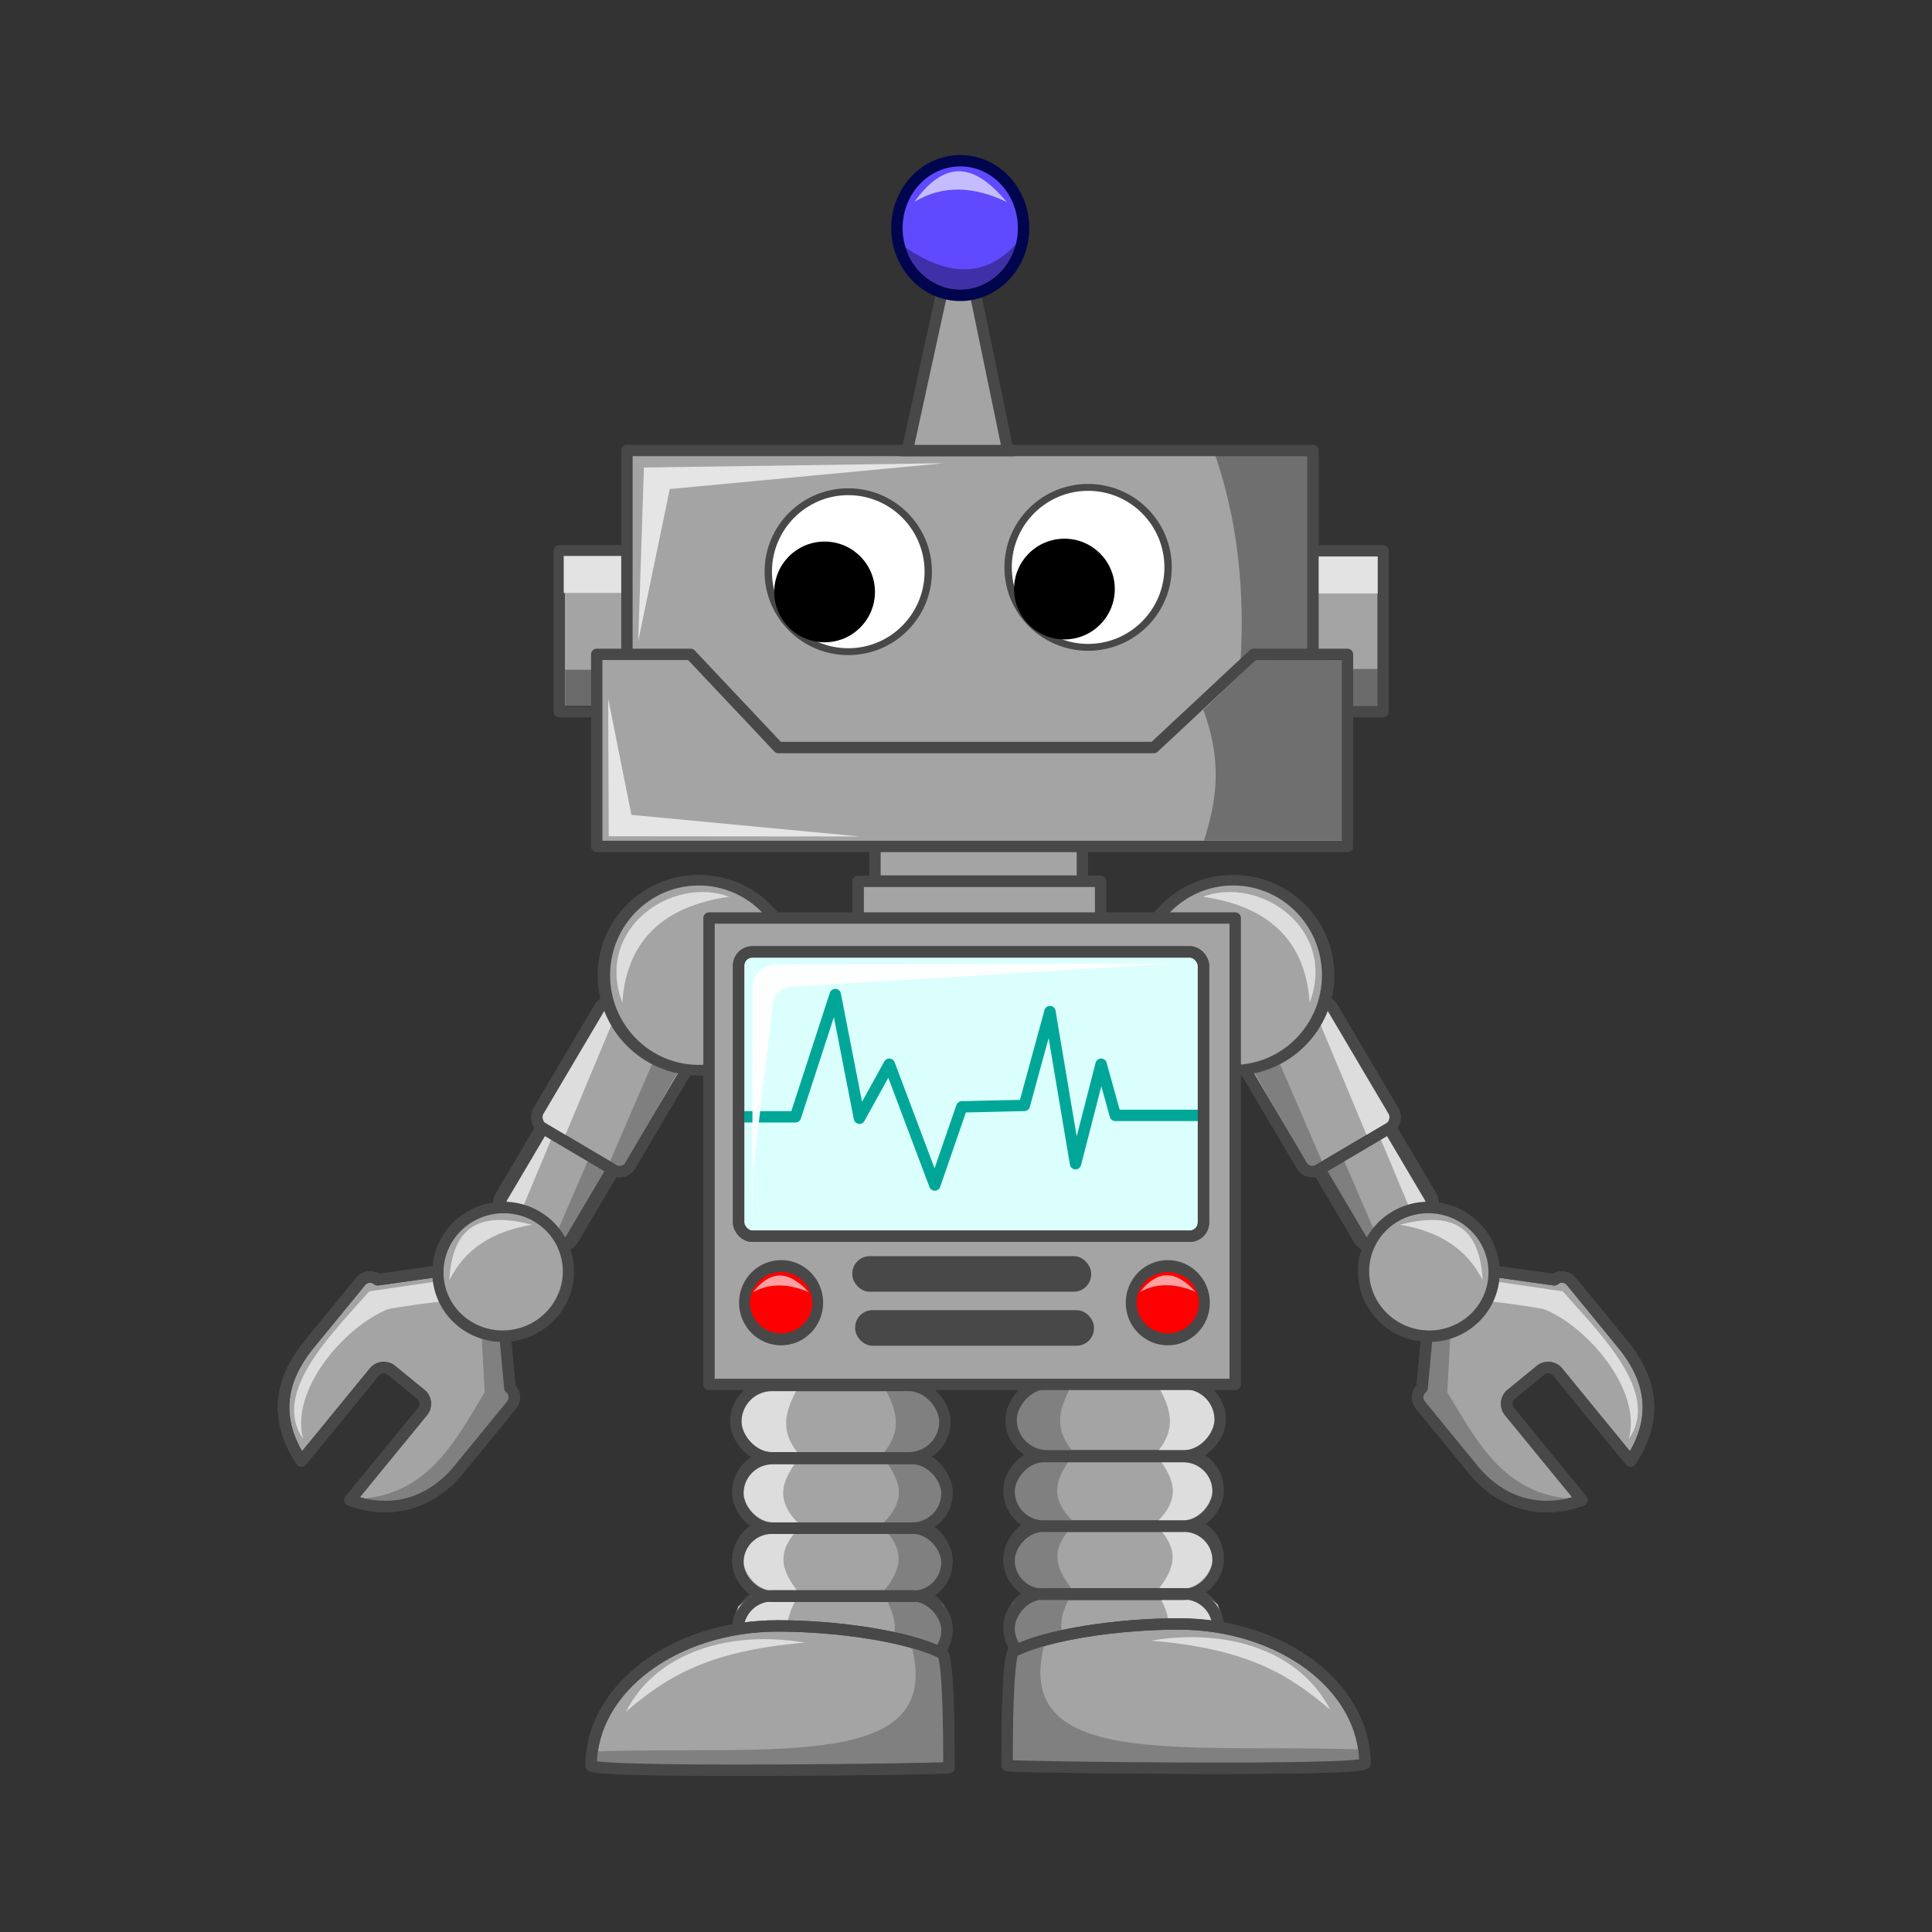 <svg:svg xmlns:dc="http://purl.org/dc/elements/1.1/" xmlns:ns1="http://sodipodi.sourceforge.net/DTD/sodipodi-0.dtd" xmlns:ns2="http://www.inkscape.org/namespaces/inkscape" xmlns:ns4="http://creativecommons.org/ns#" xmlns:rdf="http://www.w3.org/1999/02/22-rdf-syntax-ns#" xmlns:svg="http://www.w3.org/2000/svg" height="476.807" id="svg3644" version="1.1" viewBox="-68.673 -38.339 476.807 476.807" width="476.807" ns1:docname="Cartoon Robot.svg" ns2:version="0.46+devel 22040">
  <svg:rect x="-68.673" y="-38.339" width="476.807" height="476.807" fill="#333333" stroke="none"/>
  <svg:title id="title4427">Cartoon Robot</svg:title>
  <ns1:namedview bordercolor="#666666" borderopacity="1.0" id="base" pagecolor="#ffffff" showgrid="false" ns2:current-layer="layer1" ns2:cx="339.11463" ns2:cy="41.287682" ns2:document-units="mm" ns2:pageopacity="0.0" ns2:pageshadow="2" ns2:window-height="1140" ns2:window-maximized="1" ns2:window-width="1600" ns2:window-x="-4" ns2:window-y="-4" ns2:zoom="0.70710678" />
  <svg:g id="layer1" transform="translate(-201.21 -16.158)" ns2:groupmode="layer" ns2:label="Layer 1">
    <svg:g id="g4392" transform="matrix(-1.403 0 0 1.403 884.58 -240.72)">
      <svg:rect height="23.757" id="rect4394" ry="2.231" style="stroke-linejoin:round;stroke:#484848;stroke-linecap:round;stroke-width:2.312;fill:#a4a4a4" transform="matrix(.861 .509 -.509 .861 0 0)" width="14.475" x="431.12" y="149.06" />
      <svg:path d="m304.15 349.26-0.481 1.222-9.961 23.078 2.091 1.386 13.432-23.71-3.95-1.531-1.131-0.446z" id="path4396" style="opacity:0.63;fill:#6b6b6b" ns1:nodetypes="ccccccc" />
      <svg:path d="m279.17 375.6 0.671-1.129 12.166-20.463 2.352-0.743-10.515 25.14-3.629-2.185-1.045-0.621z" id="path4398" style="opacity:0.63;fill:#ffffff" ns1:nodetypes="ccccccc" />
      <svg:rect height="23.757" id="rect4400" ry="2.231" style="stroke-linejoin:round;stroke:#484848;stroke-linecap:round;stroke-width:2.312;fill:none" transform="matrix(.861 .509 -.509 .861 0 0)" width="14.475" x="431.12" y="149.06" />
      <svg:rect height="25.503" id="rect4402" ry="2.127" style="stroke-linejoin:round;stroke:#484848;stroke-linecap:round;stroke-width:2;fill:#a4a4a4" transform="matrix(.861 .509 -.509 .861 0 0)" width="18.77" x="429.05" y="130.95" />
      <svg:path d="m290.84 352.88 0.671-1.129 12.166-20.463 2.352-0.743-10.515 25.14-3.629-2.185-1.045-0.621z" id="path4404" style="opacity:0.63;fill:#ffffff" ns1:nodetypes="ccccccc" />
      <svg:path d="m313.52 336.7-0.481 1.222-9.961 23.078 2.091 1.386 13.432-23.71-3.95-1.531-1.131-0.446z" id="path4406" style="opacity:0.63;fill:#6b6b6b" ns1:nodetypes="ccccccc" />
      <svg:rect height="25.503" id="rect4408" ry="2.127" style="stroke-linejoin:round;stroke:#484848;stroke-linecap:round;stroke-width:2;fill:none" transform="matrix(.861 .509 -.509 .861 0 0)" width="18.77" x="429.05" y="130.95" />
      <svg:path d="m315.5 337.99c0 9.872-6.828 17.875-15.25 17.875s-15.25-8.003-15.25-17.875 6.828-17.875 15.25-17.875 15.25 8.003 15.25 17.875z" id="path4410" style="stroke-linejoin:round;stroke:#484848;stroke-linecap:round;stroke-width:2;fill:#a4a4a4" transform="matrix(1.095 0 0 .935 -9.676 11.286)" ns1:cx="300.25" ns1:cy="337.98718" ns1:rx="15.25" ns1:ry="17.875" ns1:type="arc" />
      <svg:path d="m262.61 380.88c-0.912-0.746-2.244-0.613-2.99 0.298l-8.947 10.93c-5.625 6.817-6.082 13.602-1.483 20.675l12.847-15.693c0.373-0.456 0.893-0.711 1.434-0.765 0.541-0.054 1.101 0.093 1.557 0.467l5.199 4.256c0.456 0.373 0.711 0.893 0.765 1.434 0.054 0.541-0.093 1.101-0.467 1.557l-12.768 15.597c7.205 2.65 14.419 0.673 19.467-5.792l8.947-10.93c0.746-0.912 0.613-2.244-0.298-2.99l-1.021-11.013-11.631-9.521-10.61 1.491z" id="path4412" style="stroke-linejoin:round;stroke:#484848;stroke-linecap:round;stroke-width:2.023;fill:#a4a4a4" ns1:nodetypes="cccccsccscccccccc" />
      <svg:path d="m257.5 419.49c13.575 0.081 18.453-9.767 23.938-18.812l-0.75-13.938 4.375 0.562 0.25 12.5 0.688 1.875-11.062 14.375-6.438 3.812-7 1-4-1.375z" id="path4414" style="fill:#808080" ns1:nodetypes="cccccccccc" />
      <svg:path d="m262.61 380.88c-0.912-0.746-2.244-0.613-2.99 0.298l-8.947 10.93c-5.625 6.817-6.082 13.602-1.483 20.675l12.847-15.693c0.373-0.456 0.893-0.711 1.434-0.765 0.541-0.054 1.101 0.093 1.557 0.467l5.199 4.256c0.456 0.373 0.711 0.893 0.765 1.434 0.054 0.541-0.093 1.101-0.467 1.557l-12.768 15.597c7.205 2.65 14.419 0.673 19.467-5.792l8.947-10.93c0.746-0.912 0.613-2.244-0.298-2.99l-1.021-11.013-11.631-9.521-10.61 1.491z" id="path4416" style="stroke-linejoin:round;stroke:#484848;stroke-linecap:round;stroke-width:2.023;fill:none" ns1:nodetypes="cccccsccscccccccc" />
      <svg:path d="m249.5 408.86c-5.721-8.128 5.318-18.737 11.625-25.938l12.312-1.812c0.117 1.997-0.14 2.034 1.138 3.534-1.017-0.012-9.55 1.172-10.212 1.438-7.607 3.053-17.205 14.258-14.863 22.778z" id="path4418" style="opacity:0.63;fill:#ffffff" ns1:nodetypes="ccccsc" />
      <svg:path d="m284.96 369.65c0 6.834-5.778 12.374-12.905 12.374-7.127 0-12.905-5.54-12.905-12.374 0-6.834 5.778-12.374 12.905-12.374 7.127 0 12.905 5.54 12.905 12.374z" id="path4420" style="stroke-linejoin:round;stroke:#484848;stroke-linecap:round;stroke-width:2.217;fill:#a4a4a4" transform="matrix(.868 -.199 .204 .891 -26.866 104.27)" ns1:cx="272.05933" ns1:cy="369.65057" ns1:rx="12.904698" ns1:ry="12.374369" ns1:type="arc" />
      <svg:path d="m275.21 381c2.76-5.638 7.813-8.678 14.558-9.802-7.841-2.01-13.971-0.999-14.558 9.802z" id="path4422" style="opacity:.63;fill:#ffffff" ns1:nodetypes="ccc" />
      <svg:path d="m305.65 332.16c0.805-12.314 8.92-17.249 18.797-18.651-9.995-3.748-23.708 5.57-18.797 18.651z" id="path4424" style="opacity:.63;fill:#ffffff" ns1:nodetypes="ccc" />
    </svg:g>
    <svg:g id="g4374" transform="matrix(1.403 0 0 1.403 -142.7 -240.72)">
      <svg:rect height="23.757" id="rect4220" ry="2.231" style="stroke-linejoin:round;stroke:#484848;stroke-linecap:round;stroke-width:2.312;fill:#a4a4a4" transform="matrix(.861 .509 -.509 .861 0 0)" width="14.475" x="431.12" y="149.06" />
      <svg:path d="m304.15 349.26-0.481 1.222-9.961 23.078 2.091 1.386 13.432-23.71-3.95-1.531-1.131-0.446z" id="path4298" style="opacity:0.63;fill:#6b6b6b" ns1:nodetypes="ccccccc" />
      <svg:path d="m279.17 375.6 0.671-1.129 12.166-20.463 2.352-0.743-10.515 25.14-3.629-2.185-1.045-0.621z" id="path4296" style="opacity:0.63;fill:#ffffff" ns1:nodetypes="ccccccc" />
      <svg:rect height="23.757" id="rect4300" ry="2.231" style="stroke-linejoin:round;stroke:#484848;stroke-linecap:round;stroke-width:2.312;fill:none" transform="matrix(.861 .509 -.509 .861 0 0)" width="14.475" x="431.12" y="149.06" />
      <svg:rect height="25.503" id="rect4222" ry="2.127" style="stroke-linejoin:round;stroke:#484848;stroke-linecap:round;stroke-width:2;fill:#a4a4a4" transform="matrix(.861 .509 -.509 .861 0 0)" width="18.77" x="429.05" y="130.95" />
      <svg:path d="m290.84 352.88 0.671-1.129 12.166-20.463 2.352-0.743-10.515 25.14-3.629-2.185-1.045-0.621z" id="path4290" style="opacity:0.63;fill:#ffffff" ns1:nodetypes="ccccccc" />
      <svg:path d="m313.52 336.7-0.481 1.222-9.961 23.078 2.091 1.386 13.432-23.71-3.95-1.531-1.131-0.446z" id="path4294" style="opacity:0.63;fill:#6b6b6b" ns1:nodetypes="ccccccc" />
      <svg:rect height="25.503" id="rect4292" ry="2.127" style="stroke-linejoin:round;stroke:#484848;stroke-linecap:round;stroke-width:2;fill:none" transform="matrix(.861 .509 -.509 .861 0 0)" width="18.77" x="429.05" y="130.95" />
      <svg:path d="m315.5 337.99c0 9.872-6.828 17.875-15.25 17.875s-15.25-8.003-15.25-17.875 6.828-17.875 15.25-17.875 15.25 8.003 15.25 17.875z" id="path4217" style="stroke-linejoin:round;stroke:#484848;stroke-linecap:round;stroke-width:2;fill:#a4a4a4" transform="matrix(1.095 0 0 .935 -9.676 11.286)" ns1:cx="300.25" ns1:cy="337.98718" ns1:rx="15.25" ns1:ry="17.875" ns1:type="arc" />
      <svg:path d="m262.61 380.88c-0.912-0.746-2.244-0.613-2.99 0.298l-8.947 10.93c-5.625 6.817-6.082 13.602-1.483 20.675l12.847-15.693c0.373-0.456 0.893-0.711 1.434-0.765 0.541-0.054 1.101 0.093 1.557 0.467l5.199 4.256c0.456 0.373 0.711 0.893 0.765 1.434 0.054 0.541-0.093 1.101-0.467 1.557l-12.768 15.597c7.205 2.65 14.419 0.673 19.467-5.792l8.947-10.93c0.746-0.912 0.613-2.244-0.298-2.99l-1.021-11.013-11.631-9.521-10.61 1.491z" id="path4230" style="stroke-linejoin:round;stroke:#484848;stroke-linecap:round;stroke-width:2.023;fill:#a4a4a4" ns1:nodetypes="cccccsccscccccccc" />
      <svg:path d="m257.5 419.49c13.575 0.081 18.453-9.767 23.938-18.812l-0.75-13.938 4.375 0.562 0.25 12.5 0.688 1.875-11.062 14.375-6.438 3.812-7 1-4-1.375z" id="path4304" style="fill:#808080" ns1:nodetypes="cccccccccc" />
      <svg:path d="m262.61 380.88c-0.912-0.746-2.244-0.613-2.99 0.298l-8.947 10.93c-5.625 6.817-6.082 13.602-1.483 20.675l12.847-15.693c0.373-0.456 0.893-0.711 1.434-0.765 0.541-0.054 1.101 0.093 1.557 0.467l5.199 4.256c0.456 0.373 0.711 0.893 0.765 1.434 0.054 0.541-0.093 1.101-0.467 1.557l-12.768 15.597c7.205 2.65 14.419 0.673 19.467-5.792l8.947-10.93c0.746-0.912 0.613-2.244-0.298-2.99l-1.021-11.013-11.631-9.521-10.61 1.491z" id="path4306" style="stroke-linejoin:round;stroke:#484848;stroke-linecap:round;stroke-width:2.023;fill:none" ns1:nodetypes="cccccsccscccccccc" />
      <svg:path d="m249.5 408.86c-5.721-8.128 5.318-18.737 11.625-25.938l12.312-1.812c0.117 1.997-0.14 2.034 1.138 3.534-1.017-0.012-9.55 1.172-10.212 1.438-7.607 3.053-17.205 14.258-14.863 22.778z" id="path4302" style="opacity:0.63;fill:#ffffff" ns1:nodetypes="ccccsc" />
      <svg:path d="m284.96 369.65c0 6.834-5.778 12.374-12.905 12.374-7.127 0-12.905-5.54-12.905-12.374 0-6.834 5.778-12.374 12.905-12.374 7.127 0 12.905 5.54 12.905 12.374z" id="path4224" style="stroke-linejoin:round;stroke:#484848;stroke-linecap:round;stroke-width:2.217;fill:#a4a4a4" transform="matrix(.868 -.199 .204 .891 -26.866 104.27)" ns1:cx="272.05933" ns1:cy="369.65057" ns1:rx="12.904698" ns1:ry="12.374369" ns1:type="arc" />
      <svg:path d="m275.21 381c2.76-5.638 7.813-8.678 14.558-9.802-7.841-2.01-13.971-0.999-14.558 9.802z" id="path4286" style="opacity:.63;fill:#ffffff" ns1:nodetypes="ccc" />
      <svg:path d="m305.65 332.16c0.805-12.314 8.92-17.249 18.797-18.651-9.995-3.748-23.708 5.57-18.797 18.651z" id="path4288" style="opacity:.63;fill:#ffffff" ns1:nodetypes="ccc" />
    </svg:g>
    <svg:g id="g4344" transform="matrix(-1.403 0 0 1.403 890.51 -241.21)">
      <svg:rect height="12.728" id="rect4346" ry="6.364" style="stroke-linejoin:round;stroke:#484848;stroke-linecap:round;stroke-width:2;fill:#a4a4a4" width="36.77" x="325.98" y="435.84" />
      <svg:rect height="12.728" id="rect4348" ry="6.364" style="stroke-linejoin:round;stroke:#484848;stroke-linecap:round;stroke-width:2;fill:#a4a4a4" width="36.77" x="325.98" y="423.84" />
      <svg:rect height="12.728" id="rect4350" ry="6.364" style="stroke-linejoin:round;stroke:#484848;stroke-linecap:round;stroke-width:2;fill:#a4a4a4" width="36.77" x="325.98" y="411.84" />
      <svg:rect height="12.728" id="rect4352" ry="6.364" style="stroke-linejoin:round;stroke:#484848;stroke-linecap:round;stroke-width:2;fill:#a4a4a4" width="36.77" x="325.62" y="399.47" />
      <svg:path d="m351.26 399c2.31 4.01 4.232 8.063 0 12.728 2.658 3.69 5.3 7.383-0.177 12.374 5.116 4.781 3.112 8.375 0.354 11.844 4.542 7.657 0.512 8.759 0 12.551l10.607 0.177-0.884-2.652 2.121-3.182-1.061-4.596-3.359-2.652 3.535-2.652 0.707-3.889-3.712-4.95 2.475-2.298 0.884-4.419-4.243-5.834 3.182-2.475 1.237-3.712-2.298-4.419-2.298-1.944-6.187 0.53-0.884-0.53z" id="path4354" style="fill:#808080" ns1:nodetypes="cccccccccccccccccccccc" />
      <svg:path d="m336.97 399.12c-2.31 4.01-4.232 8.063 0 12.728-2.658 3.69-5.3 7.383 0.177 12.374-5.116 4.781-3.112 8.375-0.354 11.844-4.542 7.657-0.512 8.759 0 12.551l-10.607 0.177 0.884-2.652-2.121-3.182 1.061-4.596 3.359-2.652-3.535-2.652-0.707-3.889 3.712-4.95-2.475-2.298-0.884-4.419 4.243-5.834-3.182-2.475-1.237-3.712 2.298-4.419 2.298-1.944 6.187 0.53 0.884-0.53z" id="path4356" style="opacity:0.63;fill:#ffffff" ns1:nodetypes="cccccccccccccccccccccc" />
      <svg:rect height="12.103" id="rect4358" ry="6.051" style="stroke-linejoin:round;stroke:#484848;stroke-linecap:round;stroke-width:2;fill:none" width="36.77" x="325.98" y="436.47" />
      <svg:rect height="11.978" id="rect4360" ry="5.989" style="stroke-linejoin:round;stroke:#484848;stroke-linecap:round;stroke-width:2;fill:none" width="36.77" x="325.98" y="424.59" />
      <svg:rect height="12.228" id="rect4362" ry="6.114" style="stroke-linejoin:round;stroke:#484848;stroke-linecap:round;stroke-width:2;fill:none" width="36.77" x="325.98" y="412.34" />
      <svg:rect height="12.728" id="rect4364" ry="6.364" style="stroke-linejoin:round;stroke:#484848;stroke-linecap:round;stroke-width:2;fill:none" width="36.77" x="325.62" y="399.47" />
      <svg:path d="m363.1 466.7c-3.851 0.315-61.685 1.013-62.933-0.354 0-13.571 14.697-24.572 32.826-24.572 10.308 0 23.003 1.789 29.021 4.878 1.007 1.849 1.085 14.193 1.085 20.048z" id="path4366" style="stroke-linejoin:round;stroke:#484848;stroke-linecap:round;stroke-width:2;fill:#a4a4a4" ns1:nodetypes="ccscc" />
      <svg:path d="m300.34 463.87c31.846-1.125 62.489 3.727 56.038-19.092l6.187 2.121 0.53 20.153-62.579-0.177-0.177-3.005z" id="path4368" style="fill:#808080" ns1:nodetypes="cccccc" />
      <svg:path d="m363.1 466.7c-3.851 0.315-61.685 1.013-62.933-0.354 0-13.571 14.697-24.572 32.826-24.572 10.308 0 23.003 1.789 29.021 4.878 1.007 1.849 1.085 14.193 1.085 20.048z" id="path4370" style="stroke-linejoin:round;stroke:#484848;stroke-linecap:round;stroke-width:2;fill:none" ns1:nodetypes="ccscc" />
      <svg:path d="m306.28 456.85c7.082-6.013 14.236-10.688 31.485-12.141-12.861-2.167-25.95 1.394-31.485 12.141z" id="path4372" style="opacity:.63;fill:#ffffff" ns1:nodetypes="ccc" />
    </svg:g>
    <svg:rect height="39.695" id="rect4181" style="stroke-linejoin:round;stroke:#484848;stroke-linecap:round;stroke-width:2.807;fill:#a4a4a4" width="18.075" x="455.8" y="113.75" />
    <svg:rect height="9.122" id="rect4274" ry="0" style="fill:#e3e3e3" width="21.928" x="450.62" y="115.16" />
    <svg:rect height="9.122" id="rect4276" ry="0" style="opacity:.35;fill:#000000" width="21.928" x="450.55" y="142.92" />
    <svg:rect height="19.288" id="rect3654" ry="0" style="stroke-linejoin:round;stroke:#484848;stroke-linecap:round;stroke-width:2.807;fill:#a4a4a4" width="51.2" x="348.47" y="175.97" />
    <svg:rect height="19.145" id="rect4203" ry="0" style="stroke-linejoin:round;stroke:#484848;stroke-linecap:round;stroke-width:2.807;fill:#a4a4a4" width="59.829" x="344.33" y="195.33" />
    <svg:rect height="115.1" id="rect3652" ry="0" style="stroke-linejoin:round;stroke:#484848;stroke-linecap:round;stroke-width:2.807;fill:#a4a4a4" width="129.86" x="307.52" y="204.38" />
    <svg:rect height="39.695" id="rect4179" style="stroke-linejoin:round;stroke:#484848;stroke-linecap:round;stroke-width:2.807;fill:#a4a4a4" width="18.075" x="270.55" y="113.75" />
    <svg:rect height="9.122" id="rect4270" ry="0" style="fill:#e3e3e3" width="21.928" x="271.66" y="115.03" />
    <svg:rect height="9.122" id="rect4272" ry="0" style="opacity:.35;fill:#000000" width="21.928" x="272.01" y="143.1" />
    <svg:rect height="87.084" id="rect4166" style="stroke-linejoin:round;stroke:#484848;stroke-linecap:round;stroke-width:2.807;fill:#a4a4a4" width="169.31" x="287.26" y="88.992" />
    <svg:path d="m432.52 90.359h22.683v92.503h-22.683c6.553-30.834 10.453-61.669 0-92.503z" id="rect4187" style="opacity:.328;fill:#000000" ns1:nodetypes="ccccc" />
    <svg:path d="m279.81 139.31h23.16l21.683 22.997h92.639l24.636-22.997h23.16v47.409h-185.28v-47.409z" id="rect4168" style="stroke-linejoin:round;stroke:#484848;stroke-linecap:round;stroke-width:2.807;fill:#a4a4a4" ns1:nodetypes="ccccccccc" />
    <svg:path d="m353.55 256.11c0 6.416-4.862 11.617-10.859 11.617-5.997 0-10.859-5.201-10.859-11.617 0-6.416 4.862-11.617 10.859-11.617 5.997 0 10.859 5.201 10.859 11.617z" id="path4171" style="stroke:#484848;fill:#ffffff" transform="matrix(1.818 0 0 1.699 -281.13 -316.22)" ns1:cx="342.69424" ns1:cy="256.10944" ns1:rx="10.859139" ns1:ry="11.616755" ns1:type="arc" />
    <svg:path d="m353.55 256.11c0 6.416-4.862 11.617-10.859 11.617-5.997 0-10.859-5.201-10.859-11.617 0-6.416 4.862-11.617 10.859-11.617 5.997 0 10.859 5.201 10.859 11.617z" id="path4173" style="stroke:#484848;fill:#ffffff" transform="matrix(1.818 0 0 1.699 -221.94 -317.29)" ns1:cx="342.69424" ns1:cy="256.10944" ns1:rx="10.859139" ns1:ry="11.616755" ns1:type="arc" />
    <svg:path d="m349.26 252.07c0 2.789-2.77 5.051-6.187 5.051s-6.187-2.261-6.187-5.051 2.77-5.051 6.187-5.051 6.187 2.261 6.187 5.051z" id="path4175" style="fill:#000000" transform="matrix(2.009 0 0 2.461 -353.19 -496.44)" ns1:cx="343.07306" ns1:cy="252.06883" ns1:rx="6.1871843" ns1:ry="5.0507627" ns1:type="arc" />
    <svg:path d="m349.26 252.07c0 2.789-2.77 5.051-6.187 5.051s-6.187-2.261-6.187-5.051 2.77-5.051 6.187-5.051 6.187 2.261 6.187 5.051z" id="path4177" style="fill:#000000" transform="matrix(2.009 0 0 2.461 -294 -497.15)" ns1:cx="343.07306" ns1:cy="252.06883" ns1:rx="6.1871843" ns1:ry="5.0507627" ns1:type="arc" />
    <svg:path d="m290.04 136.08 1.418-42.884 74.073-1.063-67.694 6.38-7.797 37.568z" id="path4185" style="fill:#e5e5e5" ns1:nodetypes="ccccc" />
    <svg:path d="m442.44 140.69 21.265-0.088v44.657h-34.024c2.949-9.248 4.722-19.083-0.176-32.254l12.935-12.314v-0z" id="rect4189" style="opacity:.328;fill:#000000" ns1:nodetypes="ccccccc" />
    <svg:path d="m282.63 150.21 0.134 33.993 61.936 0.056-56.331-5.333-5.739-28.716 0-0z" id="path4192" style="fill:#e5e5e5" ns1:nodetypes="cccccc" />
    <svg:path d="m365.89 45.844h6.45l8.931 43.168h-24.809l9.428-43.168z" id="rect4194" style="stroke:#484848;stroke-width:2.807;fill:#a4a4a4" ns1:nodetypes="ccccc" />
    <svg:path d="m244.31 194.46c0 6.541-4.986 11.844-11.137 11.844s-11.137-5.303-11.137-11.844c0-6.541 4.986-11.844 11.137-11.844s11.137 5.303 11.137 11.844z" id="path4197" style="stroke:#00054d;stroke-width:2;fill:#604aff" transform="matrix(1.403 0 0 1.403 42.378 -238.73)" ns1:cx="233.16846" ns1:cy="194.46489" ns1:rx="11.136931" ns1:ry="11.844039" ns1:type="arc" />
    <svg:path d="m358.2 27.64c7.074-4.27 14.728-3.846 22.81 0.039-6.982-8.268-14.319-11.811-22.81-0.039z" id="path4199" style="opacity:.63;fill:#ffffff" ns1:nodetypes="ccc" />
    <svg:path d="m355.87 38.809c10.233 6.983 19.558 7.881 27.454-0.789-2.008 11.642-20.576 18.209-27.454 0.789z" id="path4201" style="opacity:.35;fill:#000000" ns1:nodetypes="ccc" />
    <svg:rect height="6.976" id="rect4205" ry="3.394" style="stroke-linejoin:round;stroke:#484848;stroke-linecap:round;stroke-width:1.795;fill:#484848" width="57.149" x="343.78" y="288.73" />
    <svg:rect height="6.976" id="rect4207" ry="3.394" style="stroke-linejoin:round;stroke:#484848;stroke-linecap:round;stroke-width:1.795;fill:#484848" width="57.149" x="344.48" y="302.06" />
    <svg:path d="m342.5 330.99c0 3.383-3.022 6.125-6.75 6.125s-6.75-2.742-6.75-6.125c0-3.383 3.022-6.125 6.75-6.125s6.75 2.742 6.75 6.125z" id="path4209" style="stroke-linejoin:round;stroke:#484848;stroke-linecap:round;stroke-width:2;fill:#ff0000" transform="matrix(1.339 0 0 1.476 -124.26 -189.22)" ns1:cx="335.75" ns1:cy="330.98718" ns1:rx="6.75" ns1:ry="6.125" ns1:type="arc" />
    <svg:path d="m342.5 330.99c0 3.383-3.022 6.125-6.75 6.125s-6.75-2.742-6.75-6.125c0-3.383 3.022-6.125 6.75-6.125s6.75 2.742 6.75 6.125z" id="path4211" style="stroke-linejoin:round;stroke:#484848;stroke-linecap:round;stroke-width:2;fill:#ff0000" transform="matrix(1.339 0 0 1.476 -28.829 -189.22)" ns1:cx="335.75" ns1:cy="330.98718" ns1:rx="6.75" ns1:ry="6.125" ns1:type="arc" />
    <svg:rect height="70.171" id="rect4213" ry="3.394" style="stroke-linejoin:round;stroke:#484848;stroke-linecap:round;stroke-width:2.807;fill:#dbfffc" width="114.73" x="314.82" y="212.74" />
    <svg:path d="m315.52 253.44h13.332l9.824-30.174 5.965 30.524 7.368-13.332 11.227 29.823 6.666-19.297 15.438-0.351 6.315-23.156 6.315 37.542 6.315-24.56 3.509 12.631h20.35" id="path4215" style="stroke-linejoin:round;stroke:#00a799;stroke-linecap:round;stroke-width:2.807;fill:none" ns1:nodetypes="ccccccccccccc" />
    <svg:path d="m318.22 279.67 0.026-57.895c-0.127-3.826 2.928-5.799 5.957-5.928l98.442-0.248-94.573 5.725c-3.366 0.426-4.781 2.245-4.875 5.008l-5.152 43.339 0 0 0.175 9.999z" id="path4280" style="opacity:.95;fill:#ffffff" ns1:nodetypes="ccccccccc" />
    <svg:rect height="70.171" id="rect4278" ry="3.394" style="stroke-linejoin:round;stroke:#484848;stroke-linecap:round;stroke-width:2.807;fill:none" width="114.73" x="314.82" y="212.74" />
    <svg:path d="m318.39 296.71c4.266-2.317 8.881-2.087 13.754 0.021-4.21-4.486-8.634-6.409-13.754-0.021z" id="path4282" style="opacity:.63;fill:#ffffff" ns1:nodetypes="ccc" />
    <svg:path d="m413.9 296.65c4.266-2.317 8.881-2.087 13.754 0.021-4.21-4.486-8.634-6.409-13.754-0.021z" id="path4284" style="opacity:.63;fill:#ffffff" ns1:nodetypes="ccc" />
    <svg:g id="g4328" transform="matrix(1.403 0 0 1.403 -142.7 -240.72)">
      <svg:rect height="12.728" id="rect4249" ry="6.364" style="stroke-linejoin:round;stroke:#484848;stroke-linecap:round;stroke-width:2;fill:#a4a4a4" width="36.77" x="325.98" y="435.84" />
      <svg:rect height="12.728" id="rect4247" ry="6.364" style="stroke-linejoin:round;stroke:#484848;stroke-linecap:round;stroke-width:2;fill:#a4a4a4" width="36.77" x="325.98" y="423.84" />
      <svg:rect height="12.728" id="rect4245" ry="6.364" style="stroke-linejoin:round;stroke:#484848;stroke-linecap:round;stroke-width:2;fill:#a4a4a4" width="36.77" x="325.98" y="411.84" />
      <svg:rect height="12.728" id="rect4241" ry="6.364" style="stroke-linejoin:round;stroke:#484848;stroke-linecap:round;stroke-width:2;fill:#a4a4a4" width="36.77" x="325.62" y="399.47" />
      <svg:path d="m351.26 399c2.31 4.01 4.232 8.063 0 12.728 2.658 3.69 5.3 7.383-0.177 12.374 5.116 4.781 3.112 8.375 0.354 11.844 4.542 7.657 0.512 8.759 0 12.551l10.607 0.177-0.884-2.652 2.121-3.182-1.061-4.596-3.359-2.652 3.535-2.652 0.707-3.889-3.712-4.95 2.475-2.298 0.884-4.419-4.243-5.834 3.182-2.475 1.237-3.712-2.298-4.419-2.298-1.944-6.187 0.53-0.884-0.53z" id="path4314" style="fill:#808080" ns1:nodetypes="cccccccccccccccccccccc" />
      <svg:path d="m336.97 399.12c-2.31 4.01-4.232 8.063 0 12.728-2.658 3.69-5.3 7.383 0.177 12.374-5.116 4.781-3.112 8.375-0.354 11.844-4.542 7.657-0.512 8.759 0 12.551l-10.607 0.177 0.884-2.652-2.121-3.182 1.061-4.596 3.359-2.652-3.535-2.652-0.707-3.889 3.712-4.95-2.475-2.298-0.884-4.419 4.243-5.834-3.182-2.475-1.237-3.712 2.298-4.419 2.298-1.944 6.187 0.53 0.884-0.53z" id="path4326" style="opacity:0.63;fill:#ffffff" ns1:nodetypes="cccccccccccccccccccccc" />
      <svg:rect height="12.103" id="rect4324" ry="6.051" style="stroke-linejoin:round;stroke:#484848;stroke-linecap:round;stroke-width:2;fill:none" width="36.77" x="325.98" y="436.47" />
      <svg:rect height="11.978" id="rect4322" ry="5.989" style="stroke-linejoin:round;stroke:#484848;stroke-linecap:round;stroke-width:2;fill:none" width="36.77" x="325.98" y="424.59" />
      <svg:rect height="12.228" id="rect4320" ry="6.114" style="stroke-linejoin:round;stroke:#484848;stroke-linecap:round;stroke-width:2;fill:none" width="36.77" x="325.98" y="412.34" />
      <svg:rect height="12.728" id="rect4318" ry="6.364" style="stroke-linejoin:round;stroke:#484848;stroke-linecap:round;stroke-width:2;fill:none" width="36.77" x="325.62" y="399.47" />
      <svg:path d="m363.1 466.7c-3.851 0.315-61.685 1.013-62.933-0.354 0-13.571 14.697-24.572 32.826-24.572 10.308 0 23.003 1.789 29.021 4.878 1.007 1.849 1.085 14.193 1.085 20.048z" id="path4259" style="stroke-linejoin:round;stroke:#484848;stroke-linecap:round;stroke-width:2;fill:#a4a4a4" ns1:nodetypes="ccscc" />
      <svg:path d="m300.34 463.87c31.846-1.125 62.489 3.727 56.038-19.092l6.187 2.121 0.53 20.153-62.579-0.177-0.177-3.005z" id="path4308" style="fill:#808080" ns1:nodetypes="cccccc" />
      <svg:path d="m363.1 466.7c-3.851 0.315-61.685 1.013-62.933-0.354 0-13.571 14.697-24.572 32.826-24.572 10.308 0 23.003 1.789 29.021 4.878 1.007 1.849 1.085 14.193 1.085 20.048z" id="path4310" style="stroke-linejoin:round;stroke:#484848;stroke-linecap:round;stroke-width:2;fill:none" ns1:nodetypes="ccscc" />
      <svg:path d="m306.28 456.85c7.082-6.013 14.236-10.688 31.485-12.141-12.861-2.167-25.95 1.394-31.485 12.141z" id="path4312" style="opacity:.63;fill:#ffffff" ns1:nodetypes="ccc" />
    </svg:g>
  </svg:g>
</svg:svg>